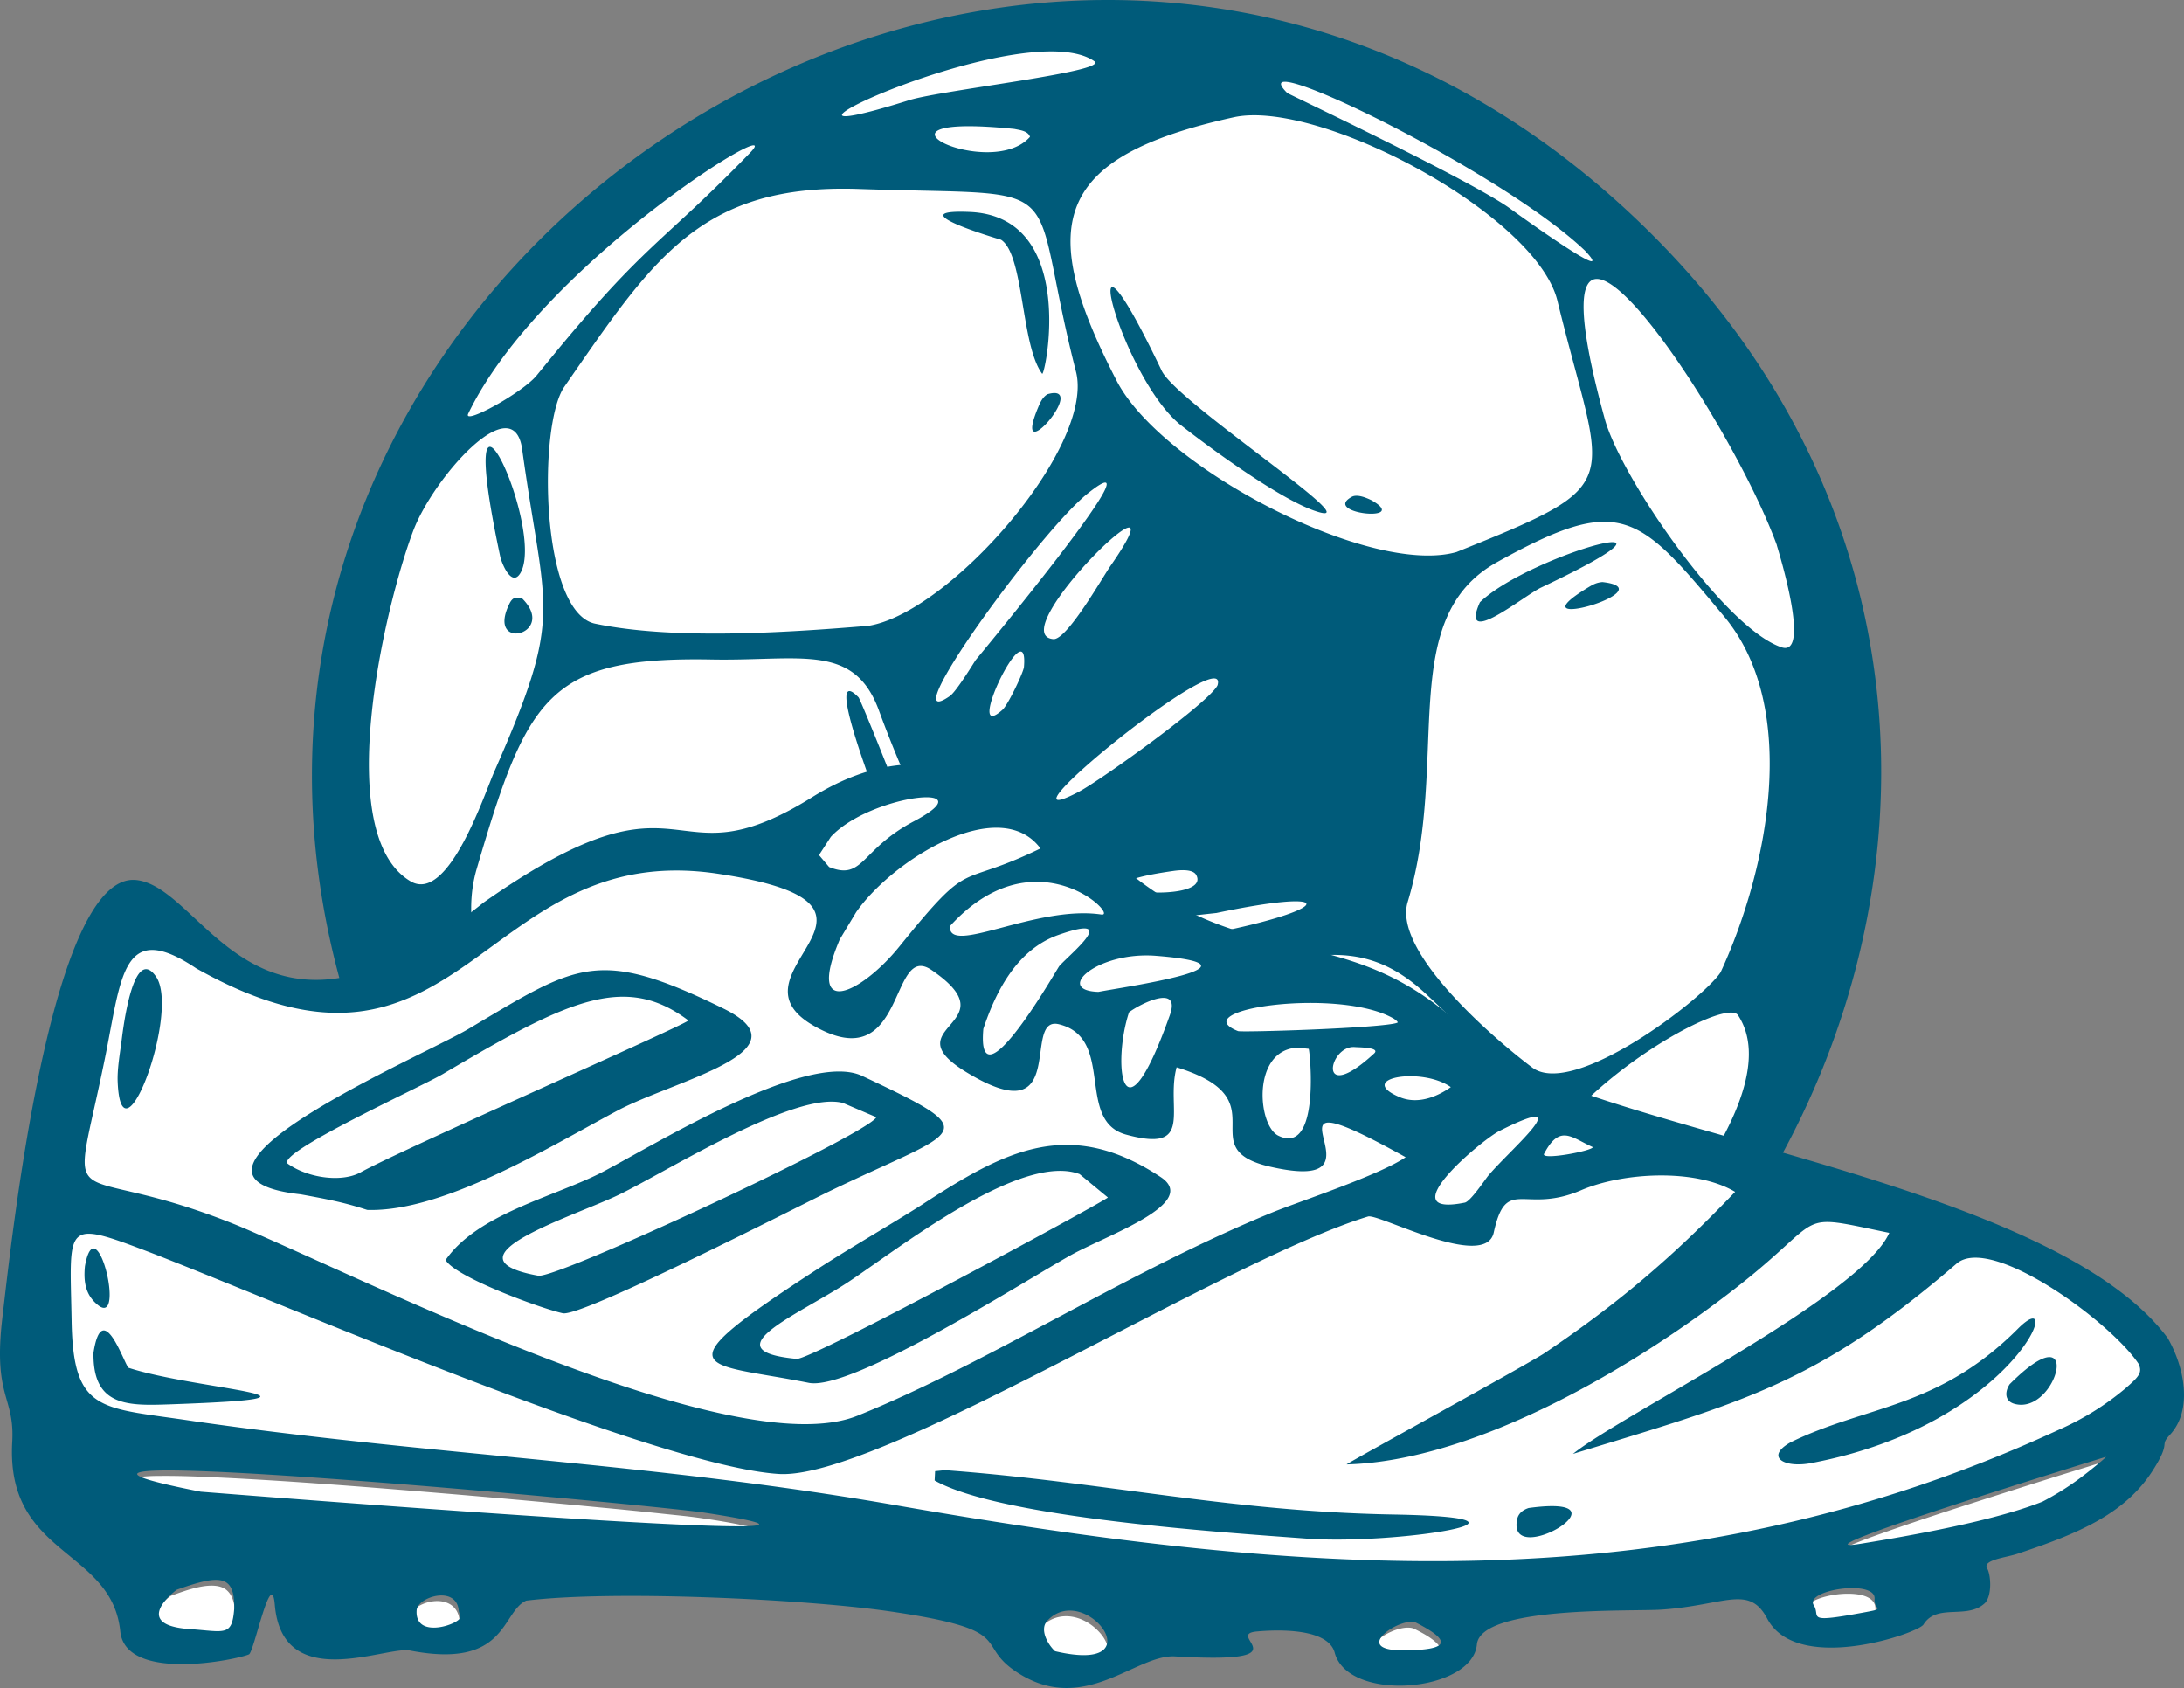 <svg xmlns="http://www.w3.org/2000/svg" width="1080" height="834.62" viewBox="0 0 1080 834.62"><rect x="0" y="0" width="1080" height="834.62" fill="#808080" stroke="none"/><g id="Слой_2" data-name="Слой 2"><g id="Sport45_478934102"><g id="Sport45_478934102-2" data-name="Sport45_478934102"><path d="M367.31 611.63c-27.77-5.63-55-17-70.33-35.82-30.54-37.32-79.31-95.06-64.08-147.08 5.48-18.7 11.18-38.65 19.08-56.46 5.61-12.63 12.74-24.75 23.81-33.35 20.34-15.81 51.54-16.26 76.11-15.8 13.21.24 26.31-.65 39.47-.57 9.79.06 20.51.77 29.19 5.73s13.53 12.94 16.85 22c9.27 25.22 20 48.53 32.15 72.42 7.24 14.21 15.69 29.69 19.06 45.37 2.79 12.95 2 25.32-.76 38.2-4.06 19.1-12 38.75-19.63 56.73-9 19.82-19.84 50.61-45.48 52.51-1.53.11-3.08.2-4.67.27 13.15 1.44 26.65 4.15 37.72 10.91a51.51 51.51.0 0 1 11 8.93c4.05 4.35 8.22 8.55 12.42 12.69-15.95-18.11-23.9-40-11.68-67.89 7.88-18 13.8-35.58 19.65-54.29 3-9.62 6.5-21.83 13.73-29.15 6-6.07 14.06-8.69 22.23-10.31 13.54-2.69 28.89-3.25 42.68-3.84 19.86-.85 38.1-4.43 57.44-8.48 14.55-3.05 30.29-6.43 45.19-4.55s27.09 8.82 38.1 18.93c18.8 17.24 43.69 41.23 46.16 68.18 2.37 26-16.43 56.26-29.26 77.66-28.76 48-93.45 50.89-143.35 55.92-29 2.07-36.8 6.57-62.86-10.89A264.61 264.61.0 0 1 492 660.78c2.81 2.77 5.61 5.55 8.36 8.4 6.29 6.47 14.49 15.3 14.87 24.84.46 11.82-11.16 22-19.53 28.7l-.07.06-.07.05a127.86 127.86.0 0 1-13.85 8.78c-22.49 11.89-64.76-2.79-86.22-12.23-19.64-8.64-62-31.23-69.41-52.82-4.92-14.34-10.62-30.39-13.63-45.25-1.06-5.22-3-15 2.33-18.64 3.7-2.55 9.31-1 13.25.21 5.88 1.74 11.5 3.77 17.51 5.13a212.59 212.59.0 0 0 21.8 3.62zM717.63 89.72C745.57 107.38 768.36 129 773 148c2.63 10.78 5.46 21.49 8.33 32.21 2.14 8 4.35 16 6.16 24.07 2.28 10.09 4.63 22.47.32 32.34-3.88 8.86-12.49 14.59-20.69 19.06-14.18 7.71-30.7 13.93-45.7 19.95l-.14.06h-.14c-28.3 8.09-74.36-11.31-99-24.5-24.29-13-59.62-36.58-72.57-61.64C508.39 110 518.7 75 609.33 55.09c14.67-3.23 36.89 1.26 60.29 10.34q-8.05-4-16.13-7.88l-13.13-6.36c-1-.49-5.14-2.31-5.89-3.06-2-2-5.26-5.46-3.45-8.55 2.22-3.8 9.3-1.4 12.49-.4a192.5 192.5.0 0 1 20.82 8.31 642.42 642.42.0 0 1 59.09 30.74c11.87 6.91 23.61 14.18 34.93 22 9.36 6.44 19 13.52 27.22 21.35l.1.11c1.92 2 6.48 6.26 4 9.28s-8.38-.92-10.87-2.4c-4.73-2.82-9.36-5.94-13.92-9-6.61-4.49-13.28-9.12-19.71-13.85-6.08-4.48-13.94-8.6-20.58-12.2q-3.47-1.89-7-3.73zM860 309.74q1.71 2.53 3.25 5.19C890.9 362.48 875.34 434.86 853.5 482l-.09.19-.12.19c-3.31 5.05-10.41 11.13-15.06 15a238.24 238.24.0 0 1-25.76 18.68C799.92 524 770.38 541 756 530.23a295.09 295.09.0 0 1-36.82-32.73c-11-11.59-31.14-34.87-25.88-52.32 8.18-27.19 9-54.31 10.14-82.39.89-21.78 1.9-48.12 13.75-67.09a58.52 58.52.0 0 1 21.75-20.37c45.62-25.31 63.33-26.71 86.22-5.62-16.64-22.93-30.51-47.56-34.38-61.66-4.39-16-9.31-34.84-10.43-51.44-.42-6.14-.82-18.14 6.23-21.07 9.64-4 24.42 13.84 29.56 20.05 13.21 15.94 25.11 34.5 35.55 52.36 11 18.9 22.31 40.11 29.8 60.69v.08.08c2.44 8.15 4.67 16.36 6.37 24.69 1.32 6.44 5.28 25-2 29a7.11 7.11.0 0 1-5.83.33c-6-2-12.84-6.66-20.09-13.12zM268.91 601.31c2.88 3.36 5.76 7.06 6.27 9.17.66 2.77 1.35 6.93-1.61 8.68-3.34 2-7.44-1.64-9.75-3.76a116.74 116.74.0 0 1-11.24-12.49 398.11 398.11.0 0 1-28.14-40.39c-8.18-13.26-30.67-51.13-26.74-66.92a3.79 3.79.0 0 1 2.22-2.71c3.28-1.34 6.13 2.7 7.76 4.94 2.76 3.82 5.26 8.06 7.64 12.13 7.11 12.17 13.77 24.69 20.47 37.09 5.2 9.61 10.4 19.24 15.79 28.75 1.47 2.59 3 5.32 4.61 8.05-2.48-5.74-6-15.76-1.5-18.23 4.72-2.6 10.7 6.66 12.86 9.74 3.1 4.73 14.51 17.31 10.8 23a7.58 7.58.0 0 1-5.46 3.72 7.28 7.28.0 0 1-4-.76zM428.84 312.46c-20.69 1.7-41.41 3.15-62.17 3.61-23.74.54-49.74.07-73-4.81-20.26-4.26-24.53-45.6-25.37-61.81-.75-14.71-.29-47.45 8.33-59.87 42.24-60.92 66.89-101.89 148.24-99.1 11.49.4 23 .64 34.48.9 8.1.18 16.27.33 24.35.88 9.14.62 20.72 1.67 27.79 8.18s9.42 18.1 11.32 27c1.67 7.75 3.13 15.55 4.74 23.31q3.35 16.22 7.41 32.27c6.52 25.54-21.53 63.75-37.32 81.63C482.2 282.07 453 309.23 429 312.44h-.15zM690.42 704.78a7.38 7.38.0 0 1 1.41 5.52c-1.05 6.27-10.31 9.49-15.49 11.53-7.25 2.86-15.37 6-23 7.71-3.14.71-9.16 2-10.89-1.83-3-6.68 15.87-16.78 20.2-19 6.12-3.16 21.38-10.37 27.44-4.3l.17.18.15.2zM630.8 735.55c-8.07 5.52-46.57 8.21-57.77 8.82-15.24.83-32.13.78-47.19-2-4.11-.76-18.54-3.38-17.61-9.8.88-6.2 14.57-4.87 18.65-4.52 6.22.55 13.64.0 19.89-.33 9.75-.54 19.51-1.26 29.26-1.9 12.1-.8 24.48-1.63 36.61-1.53 4.62.0 18.9-.32 20.38 5.71a5.58 5.58.0 0 1-1.72 5.13l-.23.24-.27.18zM485 327.91c-2.91 4.44-9.68 15.93-13.59 18.65-2.52 1.75-7 4.75-10 2.2s-.83-7.16.39-9.91a115.51 115.51.0 0 1 7.59-13.68c8-12.88 17.14-25.47 26.32-37.54 7.12-9.35 14.5-18.6 22.21-27.49 5.35-6.17 11.68-13.35 18.06-18.46 2.6-2.08 9.64-8.38 13.11-5.13 2.45 2.29.41 6.19-.86 8.54a116 116 0 0 1-6.84 10.74C534.3 266 526.6 276 518.94 285.76s-15.26 19.25-23 28.77c-3.68 4.53-7.49 9-11 13.38zm66.53-46.33c-5.05 7.27-21.65 38.19-30.89 37.36a7.89 7.89.0 0 1-6-3.08c-5.94-8.44 11-28.41 16.15-34.37a166.89 166.89.0 0 1 16.57-17c2.62-2.29 9.67-8.86 13.41-5.81 2.72 2.21.82 6.33-.41 8.8a118.91 118.91.0 0 1-8.79 14.06zm-53.7 71.47c-2.29 2.07-6.21 5.32-9.42 3.16-5.19-3.49 1.29-17 3.22-21.09a67.82 67.82.0 0 1 6.19-10.75c1.75-2.42 4.74-6.09 8.16-5 4.12 1.26 3.64 7.57 3.34 10.88v.18.19c-1 4.37-8.26 19.57-11.44 22.46zm36.69 41.29c-3 1.56-11.55 6.56-14.35 2.57-1.86-2.65.64-5.86 2.3-7.87a93.85 93.85.0 0 1 8.19-8.38c8.3-7.73 17.3-15.07 26.28-22a301.47 301.47.0 0 1 27.93-19.57c3.8-2.3 15-9.49 19.21-5.18 1.54 1.58 1.48 3.78.9 5.76l-.06.23-.1.22c-4.45 9.36-58.81 48.27-70.3 54.22zm59.72 37a6.81 6.81.0 0 1 .67 5.29c-2.06 6.74-14.84 7.56-20.56 7.67-4.39.08-20.54.09-21.12-6.32-.34-3.8 4.46-5.5 7.33-6.4 6.1-1.91 13.22-3 19.54-3.86 4.47-.62 11.67-1 14.14 3.62zm-53.54 40.23C537.1 471 527 470 526.9 464.93c-.08-4.92 9.8-6.78 13.34-7.6 8.08-1.88 16.48-3.17 24.69-4.36 12.1-1.76 24.1-3 36-4.44 10.86-2.29 22.39-4.54 33.46-5.49 3.43-.29 13.54-1.56 14.55 3.32s-8.48 7.68-11.71 8.79a256.84 256.84.0 0 1-30.81 7.92l-8.63 1.78c-9.29 1.91-18.61 3.71-28 5.09-8.69 1.28-20.44 2.82-29.12 1.58zm321.27 28.8c17.5 26.47-8.46 68.06-23.84 89.69a456.81 456.81.0 0 1-52.56 60.86l-.09.09c-4.73 4.21-14 14.6-20.36 14.95-10 .56-21.15 1.33-31.13.55-5-.39-12-1.32-14.71-6.22-4-7.3 5.24-21.89 8.74-28.19 10.48-18.85 20.44-37 29.23-56.75 7-15.69 21-30.26 33.95-41.29a222.34 222.34.0 0 1 42.75-28.83c5.16-2.61 23.37-11.89 28-4.86zM502.27 60.87c3.88.84 8.3 1.41 9.85 5.8l.58 1.63-1.15 1.3c-5.76 6.58-15 8.61-23.43 8.61a57.33 57.33.0 0 1-19-3.22c-3.59-1.29-10.28-4.21-9.79-9 .5-4.92 7.89-5.87 11.67-6.24 9.78-.94 21.17.0 30.91 1h.17.17zM451 52.2c-8.37 2.63-17.15 5.36-25.74 7.2-3 .63-10.23 2.58-11.64-1.47-1.22-3.49 3.61-6.06 6-7.42a138.57 138.57.0 0 1 13.94-6.6 331.46 331.46.0 0 1 43.28-14.68c16.67-4.41 50.74-12 66-1.36a3.77 3.77.0 0 1 1.72 2.94c.14 3.18-3.6 4.5-6 5.29a103.42 103.42.0 0 1-11 2.71c-10.79 2.2-21.79 3.9-32.68 5.62-8.8 1.39-17.62 2.75-26.4 4.24A156.2 156.2.0 0 0 451 52.2zM247.21 382.52c-5.86 13.28-23.59 68.78-45.66 55.8-41.89-24.63-13.77-140.35.0-176.84 3.35-8.87 9-18 14.64-25.56 6.23-8.43 25-31.45 37.54-26.43 4.94 2 6.75 7.45 7.42 12.29 2.24 16.3 5 32.42 7.56 48.67 1.7 10.94 3.22 22.05 2.88 33.15s-2.62 21.71-6 32.38c-4.93 15.75-11.75 31.45-18.42 46.54zm28-204.23-7.59 9.27c-3.54 4.33-10.37 8.87-15.12 11.84a114.86 114.86.0 0 1-13.06 7.15c-2.67 1.21-8.2 3.88-10.44.7a3.86 3.86.0 0 1-.14-4c10.47-21.7 27.3-42 44.06-59.17a477.84 477.84.0 0 1 64.67-54.95c7.67-5.45 15.69-10.88 23.87-15.53 2.77-1.57 11.37-7.15 14.12-3.29 1.87 2.62-.81 5.48-2.53 7.26-14.48 15-29.29 28.65-44.49 42.79-19.59 18.22-36.39 37.21-53.35 57.92zm244 19.36c-1.52 1.09-2.37 3.15-3.06 4.8a64.43 64.43.0 0 0-2.31 6.42c3.16-3 7.52-9.1 7.66-11.59a10.72 10.72.0 0 0-2.29.37zm-4.75-20.81c.51-3.26.86-6.76 1-8.48a100.19 100.19.0 0 0-1.22-27.88c-3.84-19-14.33-31.91-34.93-32.73-1 0-3.88-.14-6.43-.07 6.61 3 19.31 6.71 23 8l.29.11.27.16c11.94 7.44 11.07 42.84 18 60.84zM792.36 290.7c-2.37.28-3.68 1.11-5.75 2.38a84.82 84.82.0 0 0-7.29 4.91c5.32-.83 14.55-4 17.5-6.4a28.5 28.5.0 0 0-4.46-.89zm-58.1 8.81a23.34 23.34.0 0 0-1.57 4.81c5.22-.83 23.47-14.31 28.15-16.53 3.52-1.66 21.22-10.11 30.36-15.73-2.83.71-5.69 1.59-6.82 1.95a202.78 202.78.0 0 0-24.24 9.58c-8.38 3.93-19 9.51-25.88 15.92zM553 149.12c.86 3.39 2.13 7.2 2.61 8.56a172.83 172.83.0 0 0 11.3 25.24c4.58 8.37 11 18.36 18.26 24.46 10.12 8 20.66 15.64 31.33 22.85 9 6.08 21.2 14.18 31.75 18.46-10-8.74-31.67-24.84-35.82-28C604 214.2 576 193.43 571.8 184.59c-1.94-4.06-12.48-25.87-18.84-35.47zm115.67 99.93c1.85 1.16 6.8 2 10 2-.71-.47-1.43-.9-1.84-1.13-1.43-.67-5.49-2.45-6.91-1.66a10.53 10.53.0 0 0-1.22.78zM538 676.94c1.45 1.18 7 1.85 8.27 2a130.87 130.87.0 0 0 18.89.0C575.3 678.4 585 677.21 595 676c17.69-2.08 36.94-4.76 54.09-9.73 2.21-.65 10.91-3.38 14.62-5.77a30.51 30.51.0 0 0-6 .72c-7.14 1.66-15.44 2.57-22.73 3.57-12.44 1.71-24.9 3.29-37.36 4.84q-20.61 2.58-41.25 5.05l-14.06 1.71c-1.38.17-2.86.31-4.3.51zm143.8-25c5.74-1.83 14.33-5.86 17.62-8.55-1.19-.12-2.63-.13-3.37-.13-3.14.59-6.56 2.94-9.09 4.76-.85.6-3.13 2.26-5.16 3.92zm-211.69-140c2.32-2.09 1.52-15.28 1.25-18-.26-2.5-1.48-11-3.08-15.48A113.82 113.82.0 0 0 466.44 493c-.19 2.72-1.33 13.64.0 15.66.55.66 2.65 3 3.69 3.27zm-5-49c-3-14-16.29-49.33-18.71-55.75q-7.71-20.43-15.92-40.68-2.82-7-5.73-13.94c-.74-1.76-1.63-4.15-2.54-5.86-.21-.21-.47-.47-.75-.73.67 9.1 11.08 37.77 13 43.12 5.63 15.32 11.63 30.9 18 45.91 2.25 5.06 4.34 10.19 6.58 15.26a132.87 132.87.0 0 0 6 12.67zM250.33 274.92c.51 1.64 2.42 6.55 4 7.62a6.61 6.61.0 0 0 .47-.67c3.92-6.56.68-22.52-1.08-29.52A123.78 123.78.0 0 0 247.14 233a61 61 0 0 0-4-7.5 77 77 0 0 0 .46 11.08c1.35 12.73 4 25.85 6.7 38.37zm6.3 23.62c-1.18-.29-1.4-.13-2.13 1.37-.9 1.86-3.68 8.42-.88 10 1.82 1 4.65-.23 5.81-1.8 2.28-3.09-.53-7.15-2.8-9.57z" fill="#fff" fill-rule="evenodd"/><path d="M216.52 597.49C-23.73 189.94 486.92-189.18 804.27 103.77c306.23 282.69 6.18 783.77-386.54 650.81-88.73-30-148.12-81.4-201.21-157.09zM629.13 733.11c12-12.89-81.44-.25-102.51-2.11-31.5-2.77-14.34 13.71 46.25 10.42 9.62-.53 49-3.32 56.26-8.31zm-135.31-12.7c38-30.38 11.79-38.77-29.22-82.79-25-26.87-70.9-15.74-119.74-26.73-29.15-6.56-43.44-25.17-16 54.71 10.65 31 115.69 82.3 151.44 63.39a122.05 122.05.0 0 0 13.53-8.58zM688 706.49c-10.69-10.7-82.65 40.15-12.74 12.59 4.17-1.65 17.34-6.11 12.74-12.59zm-108.13-19c52.45-5.29 113.48-8.57 141-54.5 39.1-65.18 43.5-87.21-16.36-142.13-40.48-37.15-72.73-8-138.61-5.13-86.54 3.72-58.87 11.61-95.71 95.83-19 43.53 13 71.61 48.66 95.53 25.4 17 32.69 12.42 61 10.4zM535.7 674.31c.18-.12 106.85-12.56 121.37-15.93 19.09-4.44 21.92 10.8-61.69 20.6-2 .23-68.76 9.62-59.68-4.67zm160.11-34c31.87-.64-47 31.4-10.53 5.3 3-2.17 6.78-4.69 10.53-5.3zm87.65 8.46c21.56-21 102.78-106.28 76-146.8-6.17-9.33-81.18 33.22-99.55 74.55-36.71 82.58-67 90.45 5 86.46 5-.28 15.88-11.84 18.55-14.21zM261.3 597.14c-15.14-20.21-58.3-110.57-60.73-100.82-6.8 27.32 79.53 147.57 71.73 114.84-.65-2.72-10.46-13.39-11-14zm204.24-35.38c45.82-107.56 11.91-93.95-30.91-210.48-12.35-33.6-38.71-24.39-82.79-25.21-80.72-1.49-91.23 18.54-116.1 103.49-14.92 51 34.6 109 63.53 144.38 25.47 31.12 85.1 41.42 123.26 38.59 23.87-1.76 34.34-31.75 43-50.77zm-2.05-69c4.36-61.27 22.67 44.27.7 17.76-2.33-2.81-.93-14.25-.7-17.76zm-13.7-56.62c-.05-.11-47.71-114.57-25.22-91.32C426 346.29 485.23 492 464.09 466.58c-3.33-4-11.92-25.09-14.3-30.46zM265.07 577c-22.69-32.41.47 35.56 10.8 19.75 2.24-3.42-8.41-16.11-10.8-19.75zm585.75-96.21c23.18-50.07 39.74-130.39 1.75-176C810 253.67 801.48 244 740.35 277.92c-50.47 28-23.05 97.69-44.25 168.11-7.49 24.89 44 68.66 61.64 81.83 20.38 15.19 84.44-33.89 93.08-47.09zm-119-183c24.86-23.93 118.74-49.16 30.32-7.3-8.52 4-40.79 30.75-30.32 7.3zm60.59-10c32.56 3.71-46 26.35-7.31 2.82 2.67-1.62 4.25-2.54 7.31-2.82zM605.8 460.17c54.09-11.41 54.56-21.14-4.28-8.75-.34.07-105.49 10.73-60.45 17.17 13.69 2 43.15-4 56.1-6.64l8.63-1.78zM244.51 381.33c34.7-78.88 25-77.23 13.7-159.15-4.25-30.88-44 14.08-53.89 40.34-14 37-40.67 150.08-1.27 173.25 18.84 11.08 36.74-44 41.46-54.44zm13.67-85.45c17.77 17.75-18 26.78-6.34 2.74 1.58-3.26 3.18-3.57 6.34-2.74zm-10.72-20.22c-24.92-116.61 22.78-13.89 9.85 7.73-3.74 6.25-8.15-2-9.85-7.73zm333 154.94c-64 9 19.44 17.76 11.11 2.08-1.67-3.14-8.27-2.46-11.11-2.08zm21.62-91.75c6.63-22.76-115.77 77.1-69 52.86 10.94-5.66 65-44.52 69-52.86zM506.33 330c2.73-30.51-30.69 39.17-10.54 20.9 2.58-2.33 9.69-17.06 10.54-20.9zm-23.85-3.66s94.33-113.54 55.34-82.3c-24 19.18-97.33 120.39-68.15 100.14 3.17-2.2 11.16-15.32 12.81-17.84zm-53.89-16.78c40-5.35 113-88.44 103.49-125.78C506.86 85 533.74 97.19 424.74 93.44c-78.43-2.7-101.88 34.63-145.7 97.83C266 210 267.13 302.66 294.25 308.36c38.43 8.07 93.51 4.52 134.34 1.15zM518 194.91c21.36-6.15-18.42 39.45-4.58 6.4 1.05-2.52 2.2-5 4.58-6.4zm-23.08-76.4c-.19-.07-51.84-15.18-15.48-13.72 54 2.17 37.28 81.86 35.9 80-10.59-14.18-8.88-59.13-20.42-66.31zm54.16 161.38c40.13-57.64-54.31 33.76-28.2 36.11 6.61.59 24-30 28.2-36.11zm329.62-10.23C854 201.82 750.15 49 793.6 207.26 801.49 236 852.88 310.71 881 320.05c14.65 4.86-1.3-46.91-2.35-50.39zm-158.35 3.25c86.31-34.64 72.48-31.11 49.81-124.19C759.73 106 651.94 48.73 610 58c-89.57 19.72-97.59 53.33-57.81 130.27 22.29 43.1 125.54 96.84 168.17 84.66zM678.12 247.3c19.94 11.23-24.76 6.72-9.71-1.62 2.71-1.5 7.21.43 9.71 1.62zM583.3 209.71c-30.2-25.22-54.51-122.06-8.83-26.39 7.51 15.74 106.79 80.15 75.45 69.18-17.68-6.18-51.55-30.93-66.62-42.79zm-310.37-33.3c47-57.23 54.4-55.86 98-100.88 20.75-21.43-103.46 54.54-139.4 129-2.86 6 26.85-10.35 33.81-18.85l7.6-9.28zm510.6-52.71C741.76 84 611.83 21.38 636.56 46c.38.38 92.08 43.8 110.35 57.23.17.13 55.46 40.24 36.62 20.44zM501.64 63.76c-83.08-8.43-11.83 26.17 7.69 3.89-1-3-5-3.3-7.69-3.89zM450.08 49.38c17-5 98.38-14 91.11-19.08-34.77-24.23-193 51.16-91.11 19.08z" fill="#005b7a"/><path d="M98.1 476.69c19.63 11 41.72 20.35 63.91 21.56 16.53.91 31.27-2.77 45.93-10.2 21.92-11.11 40.8-28.6 62.06-41.26 27.18-16.19 53.47-21.91 85.08-17.18 11.93 1.79 27.3 4.45 38.41 9.84 5.59 2.71 11.61 6.93 12.47 13.92.91 7.35-4.54 15.34-8 21.19-7.92 13.34-10 21.71 5.61 30.59 8.43 4.81 19.19 9 27.47 2.29 3.13-2.53 5.48-6.16 7.4-9.77 2.28-4.29 4.06-8.84 6.27-13.16 1.8-3.53 4.27-7.66 8.1-8.92 3.19-1 6.35.17 9.1 2.05 6.42 4.39 17.31 12.48 15 22-.77 3.2-2.81 5.82-4.83 8.21-1.58 1.89-4.44 4.9-4.84 7.48-.8 5.1 8.65 10.9 11.91 12.88 6 3.65 22.07 13.13 28.49 6.38 2.64-2.77 3.58-7.84 4.17-11.63 1.17-7.55 1.45-21.46 12.26-18.83 29.86 7.26 10.29 48.28 33.26 54.57 4.29 1.17 15.9 4.3 19.25-.28 2-2.73 1.68-8.77 1.61-12.11-.15-6.59-.3-12.92 1.43-19.29l.6-2.24 2.15.66c10 3.08 24.11 8.47 28 20a30.77 30.77.0 0 1 1.31 10.44c0 2.63-.15 5.67.54 8.24 1.81 6.81 10.62 9.17 16.2 10.44 4.33 1 22.33 5.11 24.73-1.39.68-1.84.26-4.43-.13-6.33-.7-3.44-2.75-9.09-.64-12.12 2.62-3.76 9.22-1.36 12.62-.09 10.29 3.83 21.37 10.08 31 15.46l3.49 1.93-3.22 2.22a89.26 89.26.0 0 1-13.89 7.3c-6.12 2.72-12.36 5.19-18.61 7.58-11.1 4.25-22.55 8-33.54 12.51-22.37 9.13-44.2 19.72-65.74 30.77-23.85 12.23-47.39 25.09-71.17 37.46-22.4 11.66-45.16 23-68.55 32.42-62.21 25-242.75-67-307.45-93.79a340.44 340.44.0 0 0-53.19-17.07c-6.13-1.44-18.59-3.34-22.51-9.12-3.44-5.07-1.78-13.52-.73-19s2.33-11.14 3.56-16.67c1.78-8 3.53-16 5.17-24 2.24-11 3.94-22.6 6.8-33.43 1.9-7.18 4.91-16.19 11.45-19.94 9.29-5.31 22.07 2.18 30.13 7.56zM676 721c61.22-5.93 133.58-49.29 180.42-85.7 9.22-7.16 17.76-14.61 26.42-22.46 4.07-3.68 8.89-8.3 14.08-10 4.38-1.48 9.11-1.07 13.64-.39 8 1.2 16.15 3.16 24.09 4.8l2.93.6-1.24 2.82c-8.81 20-58.31 49.83-76.57 61-16.21 9.86-32.61 19.34-48.93 29-6.33 3.75-12.68 7.53-18.91 11.46 13.8-4.18 27.61-8.39 41.3-12.92a435.07 435.07.0 0 0 45.23-17.37c32.57-15 60.26-35.33 87.64-58.87 6.56-5.65 17.27-3.26 24.75-.65 10.89 3.79 22 10.34 31.62 17 11.73 8.07 28.68 21.53 36.85 33.65l.11.16.08.18c3.44 7.28-2.69 11.37-7.35 15.42a146.86 146.86.0 0 1-32.89 20.4c-79.65 36.82-162.25 57.09-249.65 63.2-109 7.62-219.16-6.86-327.32-25.7-64.15-11.17-128.44-17.65-193-23.94-51.14-5-102.23-10-153.18-17.45-10.79-1.58-22-2.65-32.67-4.83-7.06-1.44-14.72-3.62-20.17-9-9.16-9.05-9.92-26-10.13-38.09-.17-9.52-.74-19.52-.33-29 .2-4.89.71-11.63 4.68-14.78 3.76-3 9.45-1.91 13.77-.8 8.11 2.08 16.68 5.62 24.56 8.66 21.48 8.27 42.84 17.1 64.19 25.77 28 11.36 56.07 22.65 84.25 33.54 30.75 11.89 61.8 23.49 93.09 33.51 12.8 4.1 25.74 8 38.75 11.15 9.38 2.28 19.48 4.45 29.06 5.06 17.18 1.09 47.61-11.91 63.26-18.76 31.11-13.61 61.65-29.45 91.88-45 24.92-12.83 49.81-25.81 75-38 10.88-5.26 21.84-10.38 32.94-15.1a275.63 275.63.0 0 1 27.53-10.33c2.49-.76 9.38 2.05 11.87 3 6.26 2.32 12.48 4.75 18.81 6.84 5.45 1.8 27.84 9.42 30-.16 1.35-6.13 3.5-14.52 9.49-17.21 3.93-1.77 9.64-1 13.92-1A51.19 51.19.0 0 0 781 586.24c20.87-9 57.55-11.29 78.09 1l2.68 1.6L859.64 591a594.63 594.63.0 0 1-44.91 42.68A568.11 568.11.0 0 1 765 671.09c-1.91 1.29-4.06 2.47-6 3.62-3.74 2.16-7.51 4.28-11.27 6.4q-15.71 8.83-31.45 17.54-16.43 9.12-32.84 18.24-3.72 2.05-7.42 4.14zm210.46-5.69c-.8.47-5.06 3.19-4.77 4.3.2.76 2.83 1.49 3.42 1.61a26.69 26.69.0 0 0 10-.18c30.14-5.7 60.71-17.52 84.9-37.31A105.22 105.22.0 0 0 999.1 664c1-1.35 4.18-6.27 5-9.1a31.85 31.85.0 0 0-4.62 3.88 149.13 149.13.0 0 1-39.27 28.67c-12.15 6.08-24.73 10.21-37.6 14.32-12.34 3.94-24.47 7.89-36.16 13.62zm-419 14-2.84.29-.05 1c10.58 5.59 25.74 9 37 11.35 18.11 3.75 36.58 6.29 54.87 8.44 29.93 3.51 59.84 5.73 89.83 8a249.46 249.46.0 0 0 29.45.12c10.79-.49 21.73-1.4 32.4-3 1.81-.26 8.42-1.28 12.73-2.42-8.68-1.43-28.33-1.81-31.82-1.87-39.86-.7-78.89-5-118.51-10.2-34.35-4.5-68.52-9.17-103-11.71zm307.44 19c-1.9-2.28-15.59-.75-18.4-.38-1.79.62-3.53 1.65-4 3.74-.29 1.37-.62 3.75.51 4.9 2.42 2.45 9.57.08 12.11-1a29.79 29.79.0 0 0 7.22-4.23c.55-.46 2.41-2.17 2.54-3zM48.49 669.18c-.08 6.41.83 14 6 18.28 7.13 6 22.14 4.72 30.61 4.42 3.52-.12 23.46-.7 34.7-1.79-2.42-.47-4.7-.85-5.62-1-8.36-1.46-16.73-2.79-25.09-4.34-8.61-1.61-17.66-3.39-26-6.13-1.59-.51-2.61-3.09-3.29-4.56-1-2.21-2-4.43-3.15-6.61-.63-1.23-3.77-7.09-5.18-7.21-1.39.52-2.64 7.27-2.92 8.95zM995.55 686c-1.38 2.18-2 4.9 1.1 5.78a10.3 10.3.0 0 0 6-.13 15.25 15.25.0 0 0 5.89-3.72 23.16 23.16.0 0 0 5.62-9c.33-1 1.17-4.37.27-5.31s-3.84.53-4.56.89c-5 2.48-10.3 7.48-14.27 11.45zM44.28 626.49c-.62 6.68.0 12.43 5.47 16.85a5 5 0 0 0 1.54.92c1.53-1.58.1-10.75-.32-12.71s-2.63-10.29-4.58-11.73c-1 1.08-1.88 5.4-2.11 6.67zm361.35 2.92c-4.57 3-53.31 33.55-51.06 40.81.85 2.75 10.58 4.74 12.8 5.2 10.86 2.28 21.93 3.77 32.84 6 13 2.58 55.32-20.86 67.21-27.46 12.16-6.74 24.18-13.77 36.16-20.87 8.25-4.89 16.5-10 24.87-14.62 7.24-4 15.14-7.35 22.6-11 4.76-2.3 25.68-12.2 25.32-18.93-.1-1.92-2.21-3.57-3.6-4.49-44.79-29.64-75.93-12-115.6 13.62-17 11-34.59 20.76-51.54 31.75zM223.19 623c4.76 4.88 22.23 12.24 26.89 14.14 5.48 2.23 11 4.31 16.61 6.21a122 122 0 0 0 11.94 3.6c5.84.93 58.56-24.65 66.09-28.29 13.43-6.5 26.8-13.13 40.15-19.79 8-4 16.05-8.12 24.12-12s16.16-7.62 24.29-11.33c5.92-2.71 11.89-5.38 17.72-8.28 2.36-1.17 13.45-6.52 13.48-9.93.0-2.67-6.84-6.82-8.64-7.9-9.53-5.71-20.45-10.58-30.45-15.29-25.91-12.2-103 35.6-127.72 48.18-22.24 11.32-58.74 19.89-74.48 40.69zm-41.34-27.18c37.3 1 89.62-31.43 122.37-48.87 8.86-4.72 18.78-8.37 28.09-12.07 6.69-2.66 36.71-13.63 37-22.62.15-5-9.15-9.82-12.55-11.48-61-29.87-69.77-22.07-124.22 10.19-7 4.12-14.81 7.75-22 11.36-11.1 5.54-22.18 11.11-33.1 17-7.89 4.26-53 28.49-50.54 40.16 1.3 6.13 17.56 8.12 21.84 8.59h.08.08c11.36 2.08 21.94 4.08 33 7.7zM62.41 545.64c1.78-.46 5.12-7.14 5.79-8.61a111.31 111.31.0 0 0 6.89-20.88c1.71-7.33 4.93-25.18.21-31.91-.54-.77-2-2.76-3.13-2.62-3.21.4-6.24 12.8-6.86 15.53-1.44 6.39-2.16 12.44-3.08 18.89-.86 6-2 12.76-1.8 18.81.07 1.59.56 9.49 2 10.79z" fill="#fff" fill-rule="evenodd"/><path d="M918.57 770.89c-2.17.35-8 1.8-8.87-1.5s4.49-5 6.48-5.79c4.72-2 9.6-3.75 14.42-5.46 14.56-5.17 29.28-10 44-14.71s29.12-9.3 43.71-13.86c6.84-2.14 13.74-4.17 20.55-6.38l1.3-.45 1 1c1.5 1.54.48 3.18-.63 4.22-.62.59-1.28 1.16-1.94 1.71-1.92 1.64-3.89 3.22-5.87 4.78s-3.69 2.87-5.58 4.23a143.56 143.56.0 0 1-18.2 11.25h-.1-.09c-14.51 5.73-30.86 9.55-46.1 12.78-14.6 3.09-29.31 5.69-44 8.06zm-219 34.57c3.54 1.82 14.32 7 13.36 12.48-1.1 6.23-16.94 5.65-21.19 5.65-3.84.0-12.61-.17-13.66-5.59-1.47-7.53 15.47-15.65 21.49-12.54zm-185.18-.55c6.2-6.69 15-7.37 22.84-3 5.27 2.91 12.26 9.91 10.55 16.84-2.6 10.53-21.36 6.83-28.31 5.2l-.56-.14-.44-.39c-4.65-4.17-9.06-13.1-4.08-18.48zM91.8 813.08c-5.26-.37-16.17-1.52-17.26-8.82-.5-3.36 1.4-6.59 3.34-9 1.07-1.33 5.36-5.78 7-6.35 6.51-2.3 20.77-8 27.13-2.74 4 3.33 4.37 9.72 4.26 14.57v.14c-.31 3.84-.81 9-3.9 11.46-2.23 1.78-5.28 1.86-8 1.75-4.14-.17-8.37-.72-12.53-1zM227.27 801.5l.68 2.36c1.43 4.95-8.48 7.67-11.53 8.19-7.5 1.27-15.18-1.26-14.5-10.94s24-15.45 25.35.39zM97.07 745.08c-8-1.58-16.36-3.21-24.28-5.46-2.43-.69-9.37-2.22-9.05-6 .22-2.59 3.25-3.07 5.19-3.33a78 78 0 0 1 9.3-.52c10.66-.14 21.5.36 32.17.88 32.3 1.58 64.7 4.11 97 6.75q44.94 3.67 89.86 8c10.78 1 21.57 2.1 32.35 3.25 5.72.6 11.61 1.15 17.31 2 6.89 1 13.92 2.12 20.75 3.6 2.21.48 8.43 1.3 8.22 4.75-.17 2.63-3.32 2.81-5.19 3-3 .23-6 .23-9 .21-10.44.0-21-.53-31.41-1-31.63-1.5-63.3-3.63-94.92-5.81s-63.08-4.49-94.61-6.9q-15.66-1.2-31.31-2.42c-4-.31-8.23-.5-12.2-1h-.08zM927.41 796c-.19 2.09 1.75 2.94 1.44 5-.43 2.86-5.34 3.18-7.49 3.59-6.13 1.14-12.93 2.55-19.15 3-2.45.16-5.91.32-7.44-2.27-1-1.69-.51-3.47-1.54-5.07a5.12 5.12.0 0 1-.87-3.08c.32-6.21 12-8.35 16.45-8.87 5.05-.6 19.15-1.09 18.6 7.72z" fill="#fff" fill-rule="evenodd"/><path d="M408.71 430.74l-6.59-7.8 6.94-10.72.13-.14c5.15-5.56 12.33-9.74 19.09-12.76a92.88 92.88.0 0 1 23.25-7c3.44-.51 12.78-1.85 14.46 2.86 2 5.52-9.73 11.3-13 13a81.57 81.57.0 0 0-19.38 14.21c-3.4 3.31-7.37 7.88-11.8 9.54-4.18 1.56-8.45.61-12.57-1l-.54-.21zM789.9 567.45c-.18 2.43-3.52 3.22-5.32 3.73a81.56 81.56.0 0 1-8.31 1.83 68.48 68.48.0 0 1-8.56 1c-2.06.08-5.61.22-6.41-2.45a3.08 3.08.0 0 1 .24-2.33c2.41-4.57 5.9-9.85 11.36-10.22 4.89-.32 11 3.9 15.57 6l1.56.7-.13 1.76zM670 515.38c1.67.14 3.36.12 5.05.28 2.31.21 6.5.59 7.22 3.53a3.67 3.67.0 0 1-1.28 3.59c-3.64 3.35-17.6 16.17-22.94 9.34-2.46-3.15-.77-8 1.12-10.83 2.43-3.65 6.42-6.27 10.83-5.91zm21.22 29.29c-3.14-1.34-9.38-4.24-8.76-8.79 1-7.62 18.5-6.26 23.4-5.35a32.57 32.57.0 0 1 12.78 5l2.87 2-2.8 2c-7.9 5.54-18 9.15-27.49 5.11zM740.44 557a108.66 108.66.0 0 1 14.23-6.31c2.19-.72 6-1.9 7.61.75 1.81 3-2 7.27-3.71 9.3-3.13 3.7-6.62 7.2-10 10.64-3.69 3.76-7.68 7.63-11 11.66-2.64 3.36-8.87 13.17-12.75 14-4.27.86-14.25 2.79-16.81-2.75-3.25-7 10.06-19.3 14.26-23.18 4.67-4.32 12.58-11.24 18.18-14.06zm-92.17-40.46c1.26.79 1.33 2.55 1.49 3.89.2 1.77.35 3.56.46 5.34a123.28 123.28.0 0 1 0 15.85c-.48 7.24-2 19.13-8.88 22.66-3.26 1.69-6.87 1-10.13-.55-7.8-3.8-9.66-18.08-9-25.82 1-11.85 7.19-21.72 19.24-22.3h.17l6.17.65.45.28zm42.43-14.6c.27.23.59.44.88.66 1.92 1.52 2.89 4.42.18 5.46-3.3 1.25-11 1.64-14.66 1.92-8.32.65-16.68 1.07-25 1.44-8.93.39-17.88.71-26.83.91-2 0-12.22.46-13.8-.17-2.8-1.11-7.28-3.23-7.23-7 .08-5.95 12-8.3 16.11-9.11a148.27 148.27.0 0 1 31.85-2.38c11.64.3 27.75 2 38.2 8.07l.16.1.16.13zm-110.08.94c-3.39 9.53-7.56 20.79-12.78 29.33-2 3.22-6 9.21-10.4 7.62-7.76-2.79-4.87-24.36-3.77-30.3a74.2 74.2.0 0 1 2.5-9.81l.22-.67.54-.42a44.16 44.16.0 0 1 9.17-5.19c3.64-1.57 10.43-4.06 13.89-.66 2.69 2.66 1.73 7 .63 10.1zm-37.44-10c-3.64-.12-10.11-.8-11.24-5.5-1.44-6 7.46-10.84 11.48-12.62a59.71 59.71.0 0 1 28.31-4.51 119.81 119.81.0 0 1 17.48 2.28c2.42.56 6.81 1.66 7 5 .21 4-6.72 5.86-9.47 6.69-5.82 1.75-12 3-17.91 4.17-8.35 1.63-16.83 2.81-25.14 4.48h-.24zm-17.56-13.68c-1.68 2.42-3.33 5.48-4.9 8-3.28 5.31-6.64 10.57-10.17 15.69-3.39 4.91-15.72 23.58-22.87 20.48-4.71-2-4-10.85-3.67-15v-.29l.09-.28c6.81-20.5 17.93-40.65 38.48-47.87 3.28-1.15 15.54-6.08 18-1.06 2 4.15-5.21 10.67-7.64 13.08s-5.2 4.79-7.32 7.18zm18.75-24.69c-7.94-1.18-16.31-.45-24.12.86-10.72 1.79-21 4.88-31.49 7.48-4.73 1.18-16.17 4.48-20-.38a6.93 6.93.0 0 1-1.3-4.83l.06-.86.55-.6c14.63-16.05 34-26.49 55.78-21.27a48.9 48.9.0 0 1 17.86 8.3c2.24 1.71 8.16 6.54 6 10a3.17 3.17.0 0 1-3.34 1.29zm-28.86-32.84a217.7 217.7.0 0 1-23.19 9.73c-4.26 1.49-8.88 2.81-12.94 4.76-4.67 2.23-8.38 5.46-12.05 9.17C460 452.8 453 461.54 446.38 469.72a89.38 89.38.0 0 1-19.18 18c-4.06 2.68-11.79 7-16.54 3.42-6.94-5.31.09-22 2.55-27.74l.07-.16 8.21-13.62v-.06c7.73-11.11 19.75-21.27 30.86-28.39 16.84-10.8 48.1-24.36 63.9-3.11l1.78 2.4-2.56 1.25z" fill="#fff" fill-rule="evenodd"/><path d="M342.46 505.64c-.74 1.66-6.87 4.16-8.41 4.89-6.23 3-12.5 5.83-18.77 8.69-18.8 8.58-37.64 17-56.47 25.56-16.44 7.43-32.88 14.88-49.26 22.47-6.24 2.88-12.47 5.79-18.67 8.78-3.82 1.84-7.75 3.7-11.47 5.77-10.6 5.88-28.19 2.67-38.2-4.32a3.64 3.64.0 0 1-1.36-1.79c-1.62-4.8 9.27-10.75 12.18-12.52 8.75-5.31 18-10.08 27.1-14.71 8-4.06 16-8 23.94-12 4.8-2.38 10.06-4.79 14.67-7.51 10.56-6.23 21.16-12.44 31.92-18.28A272.77 272.77.0 0 1 276 497.89c13.34-5.46 27.92-9.47 42.48-6.39 8.48 1.79 16.09 5.78 23.17 11.11l1.59 1.2-.81 1.83zM535 578.43l15.73 13-.86 1.77c-.65 1.33-6.34 4.23-7.62 4.95-5.73 3.23-11.5 6.4-17.28 9.56q-26 14.24-52.27 28.09c-8.27 4.37-72.93 39-78.89 38.46-4.9-.46-18.92-1.57-20.14-8.54-.92-5.3 6.2-10.31 9.68-12.74 6.67-4.66 14-8.69 21-12.76 4.33-2.5 8.65-5 12.86-7.76 25.43-16.46 86.64-65.84 117.39-54.17l.36.14zM417.54 543.11l18.85 8-1.05 2.33c-1.84 4.08-23.4 14.95-27.54 17.1C389.55 580.06 371 589 352.34 597.69c-9.81 4.57-78.86 36.84-86.55 35.44-5.11-.93-18.7-3.32-19.44-10.62-.56-5.51 6.59-10 10.36-12.29 6.87-4.11 14.63-7.45 22-10.55 8.63-3.64 17.7-7 26.12-11 23.78-11.47 88.08-52.32 112.59-45.55h.14z" fill="#fff" fill-rule="evenodd"/><path d="M1072.13 661.92c8.12 14.33 12.25 35.31.9 47.52-5.48 5.89.88 2.83-8.21 17.22-14 22.13-37.5 31.75-67.48 41.69-5.82 1.89-17.39 3-14.59 7.3 1.67 3 2.42 12.73-1 16.8-8.8 8.67-23.92.0-30.58 10.79-2.68 4.36-62.5 24.94-77.26-2.9-9.08-17.12-21-6.55-52.4-4.46-15.29 1-89.36-1.94-91.18 17.23-2.24 23.61-63.67 28.85-70.31 4.07-3.25-12.16-27.93-11.47-38.51-10.5-16.81 1.53 25.35 16.18-40.4 12.32-19.41-1.15-44.66 29.13-77.54 8.27-22.93-14.55 1.39-21.07-63.44-30.52-42.24-6.16-137.57-10.57-179.93-5.32-12.38 5.61-9.31 34-57.46 24.66-11.93-2.31-63.11 21.55-66.85-22.62C134.22 774.16 125.6 817 123.09 818c-6.18 2.69-61 13.94-63.61-11.37-4.19-41.13-56.62-36.92-53.43-93.59 1.3-22.94-9.61-21.85-4.83-61.88 4.05-33.88 23.47-221.44 66.5-216 34.87 4.42 59.53 101.17 171.34 11.14 104-73 89.19-6.48 162.59-52.15 60.67-37.75 106.18-3.46 157.2 37.75 62.3 50.35 110.62 21.19 169.08 80.64 44.52 45.28 283.92 67.66 344.2 149.33zm-550.4 154.5c50.42 11.85 14.78-35.09-3.87-15-3.94 4.25.32 11.78 3.87 15zm178.71-14c-7-3.69-33.13 13.54-7 13.57 23.1.0 25-4.34 7-13.57zm-584.62-7c.37-17.37-7.61-16.74-28.35-9.42-.29.1-23.5 17.41 6.27 19.49 17.57 1.23 21 3.84 22.08-10.07zm111.06 1.27c-.86-13.14-20.38-7.19-20.85-.52-1.06 15.07 22.56 6.45 21.6 3.14l-.75-2.62zM927 790.55c.62-9.85-35-4.43-30.06 3.22 3.65 5.66-5.37 9.14 25.81 3.31 10-1.87 3.74-1.07 4.25-6.53zm123.74-103.82c6.93-6 8.88-8 6.74-12.48-14.3-21.2-73.09-63.94-89.93-49.46-68.95 59.3-105.16 68.25-189.7 94.08C800.93 7e2 920.42 641 934.26 609.58c-48.3-10-29.53-8.78-76.47 27.7-49.27 38.31-127.91 85.1-191.88 86.79-.14-.46 90.46-50 97.84-55 36.71-24.78 63.4-47.5 94.27-79.76-19.41-11.58-55.19-9.79-76.12-.82-28.41 12.19-37-7.45-43.24 20.95-4.18 18.88-57-9.53-62.16-7.95-71.67 21.84-242.11 130.43-291.4 127.3C325 725 141.92 645.5 75.11 619.59 31 602.76 34.56 604.7 35.42 653.26c.8 46 14.57 42.43 60.94 49.52 117.74 16.89 226.2 20.5 346.23 41.4 203.53 35.45 387.05 49.87 575.71-37.34a136.19 136.19.0 0 0 32.44-20.11zM467.31 726.91c78.54 5.78 140.61 20.5 221.6 21.92 86.91 1.53.72 15.14-42.82 11.92-40.49-3-151.29-10.24-183.91-28.74l.23-4.59 4.9-.51zM755.9 745.62c53.26-7.27-11.14 31.19-5.64 5.5.65-3 3-4.62 5.64-5.5zm129.49-32.44c37.48-18.41 72.91-16.53 112.5-56.22 24.34-24.41-.4 47.2-102.33 66.47-13.24 2.51-22.93-3-10.17-10.25zM46.22 668.89c4.45-28.43 15.61 6.84 17.42 7.43 33.37 10.87 115.3 14.67 21.59 18-21.34.75-39.41 1.7-39-25.39zM993.8 684.41c37.17-37.21 23.52 15.59 2.33 9.7-4.8-1.34-4.83-5.93-2.33-9.7zM42 626.08c5.5-30.88 20.4 30.55 6.37 19.15-6.19-5-7.09-11.59-6.37-19.15zm967.69 116.56a138.25 138.25.0 0 0 17.93-11.08c5.08-3.65 14-11 13.78-11.24-1 .35-161 49.4-121.41 43 25.89-4.17 66-11.37 89.7-20.72zM99.27 737.56c.13.0 378.42 30.17 249.22 10.38-26.6-4.07-387.42-37.48-249.22-10.38zM97 478.77c-36.61-24.48-36.89 4.07-45.07 44.3-17.37 85.37-21.48 47.32 66.25 83.15C183.22 633.61 362.94 724.56 424 7e2c64.47-25.93 134.32-71.62 205.45-100.64C642.7 594 682.21 581 695.1 572.17c-84.84-47.16-1.32 19.72-67 4.7-40.09-9.16 5.91-33.11-46.26-49.15-5.54 20.39 9.31 42.66-25 33.27-25.13-6.87-5.16-47.72-33.2-54.55-18.86-4.58 5.94 55.07-45.56 23.81-38-23 22.49-23.35-17.37-50.6-21.19-14.49-12.11 53.88-58.18 27.61-47.06-26.83 57.57-59.49-47.7-75.27C237 414.34 228.88 553 97 478.77zM456 595.6c40.65-26.49 72.46-43.72 118-13.59 19.52 12.92-26.72 28.72-44.38 38.54-22 12.22-108.47 67.41-129.69 63.18-52.19-10.39-75.65-4.43 4.54-56.39 17-11 34.45-20.92 51.55-31.74zm77.93-15.05c-29.53-11.2-91.85 38.69-115.46 54-24.94 16.14-66.84 33.32-24.52 37.35 7.15.68 153.2-78.39 153.9-79.82l-13.92-11.5zm-237.25-.39c26.2-13.57 102.51-61 129.64-48.19 62.37 29.37 49.33 25.48-16.29 57.11-15.05 7.26-122.52 62.34-131.75 60.25-11.9-2.7-53.41-18.1-57.92-26.33 15.59-22.53 52.37-30.87 76.32-42.84zm120.26-34.77c-23.38-6.45-87.33 34-111.08 45.43-22.05 10.64-88.55 31.06-39.7 39.95 9.26 1.68 163.48-70.18 167.18-78.38l-16.4-7zm-268.4 45.12c-79.13-8.79 60.64-68.45 82.87-81.62 54-32 63.69-40.93 126.28-10.25 42.84 21-24.31 35.56-52.35 50.49-33.4 17.79-86.05 50.3-123.75 49.11-11.85-3.89-20.76-5.48-33-7.73zM340.4 504.56c-31.51-23.75-60.08-9.72-121.51 26.54-10.6 6.26-83.54 39.44-76.47 44.38 10.26 7.17 26.84 9.2 35.89 4.18 20.95-11.62 161.21-73.14 162.09-75.1zM60 515.61c.28-1.88 5.23-49.74 17.13-32.77 12.08 17.25-17.17 96-18.94 52-.24-6 1-13.4 1.81-19.27zm675.81 65.86c10.46-12.66 46.55-42.86 5.67-22.29-8.93 4.49-54.67 43-17.14 35.45 2.77-.56 9.64-10.82 11.47-13.16zm51.84-14.28c-10.69-4.83-16.29-11.5-24.1 3.29-1.79 3.4 24-1.45 24.1-3.29zM641.65 518c-22.72 1.08-19.85 38.49-9.51 43.53 21.08 10.27 15.58-42.6 15-42.95l-5.51-.58zm75.79 19.52c-14.34-10.19-47.34-4.46-25.4 4.91 8.21 3.5 17.44.68 25.4-4.91zm-159.13-37c-8.3 24.92-3.7 68.56 20.19 1.4 5.67-16-15.26-5.26-20.19-1.4zm111.61 17.2c-12.92-1-19 29.5 9.58 3.17 3.37-3.11-7.87-3-9.58-3.17zm-183.65-9c-3.61 40.77 36.58-29.95 37.56-31.06 5.32-6 30.86-26.38-.45-15.39-19.86 7-30.55 26.72-37.11 46.45zm203.05-5c-26.78-15.67-104.35-4.72-77.12 6.1 1.77.71 71.74-1.46 78.73-4.12.86-.33-1.09-1.55-1.61-2zm-146.14-13.3c10.58-2.11 88-13.09 28.45-17.82-28.9-2.3-50.63 17.14-28.45 17.82zM415.29 464.44c-17.16 40.27 10.81 26.59 29.35 3.69 36.91-45.6 27.41-28 69.88-48.62-20.22-27.2-73.09 5.55-91.15 31.51l-8.08 13.42zm54.47-6.53c-1 15 42.58-10.56 74.86-5.74 9.21 1.38-32.53-40.7-74.86 5.74zM410 428.7c17.11 6.82 15.33-8.57 41.93-22.62 37-19.54-21.39-13.56-41.09 7.71l-5.84 9 5 5.9z" fill="#005b7a"/></g></g></g></svg>